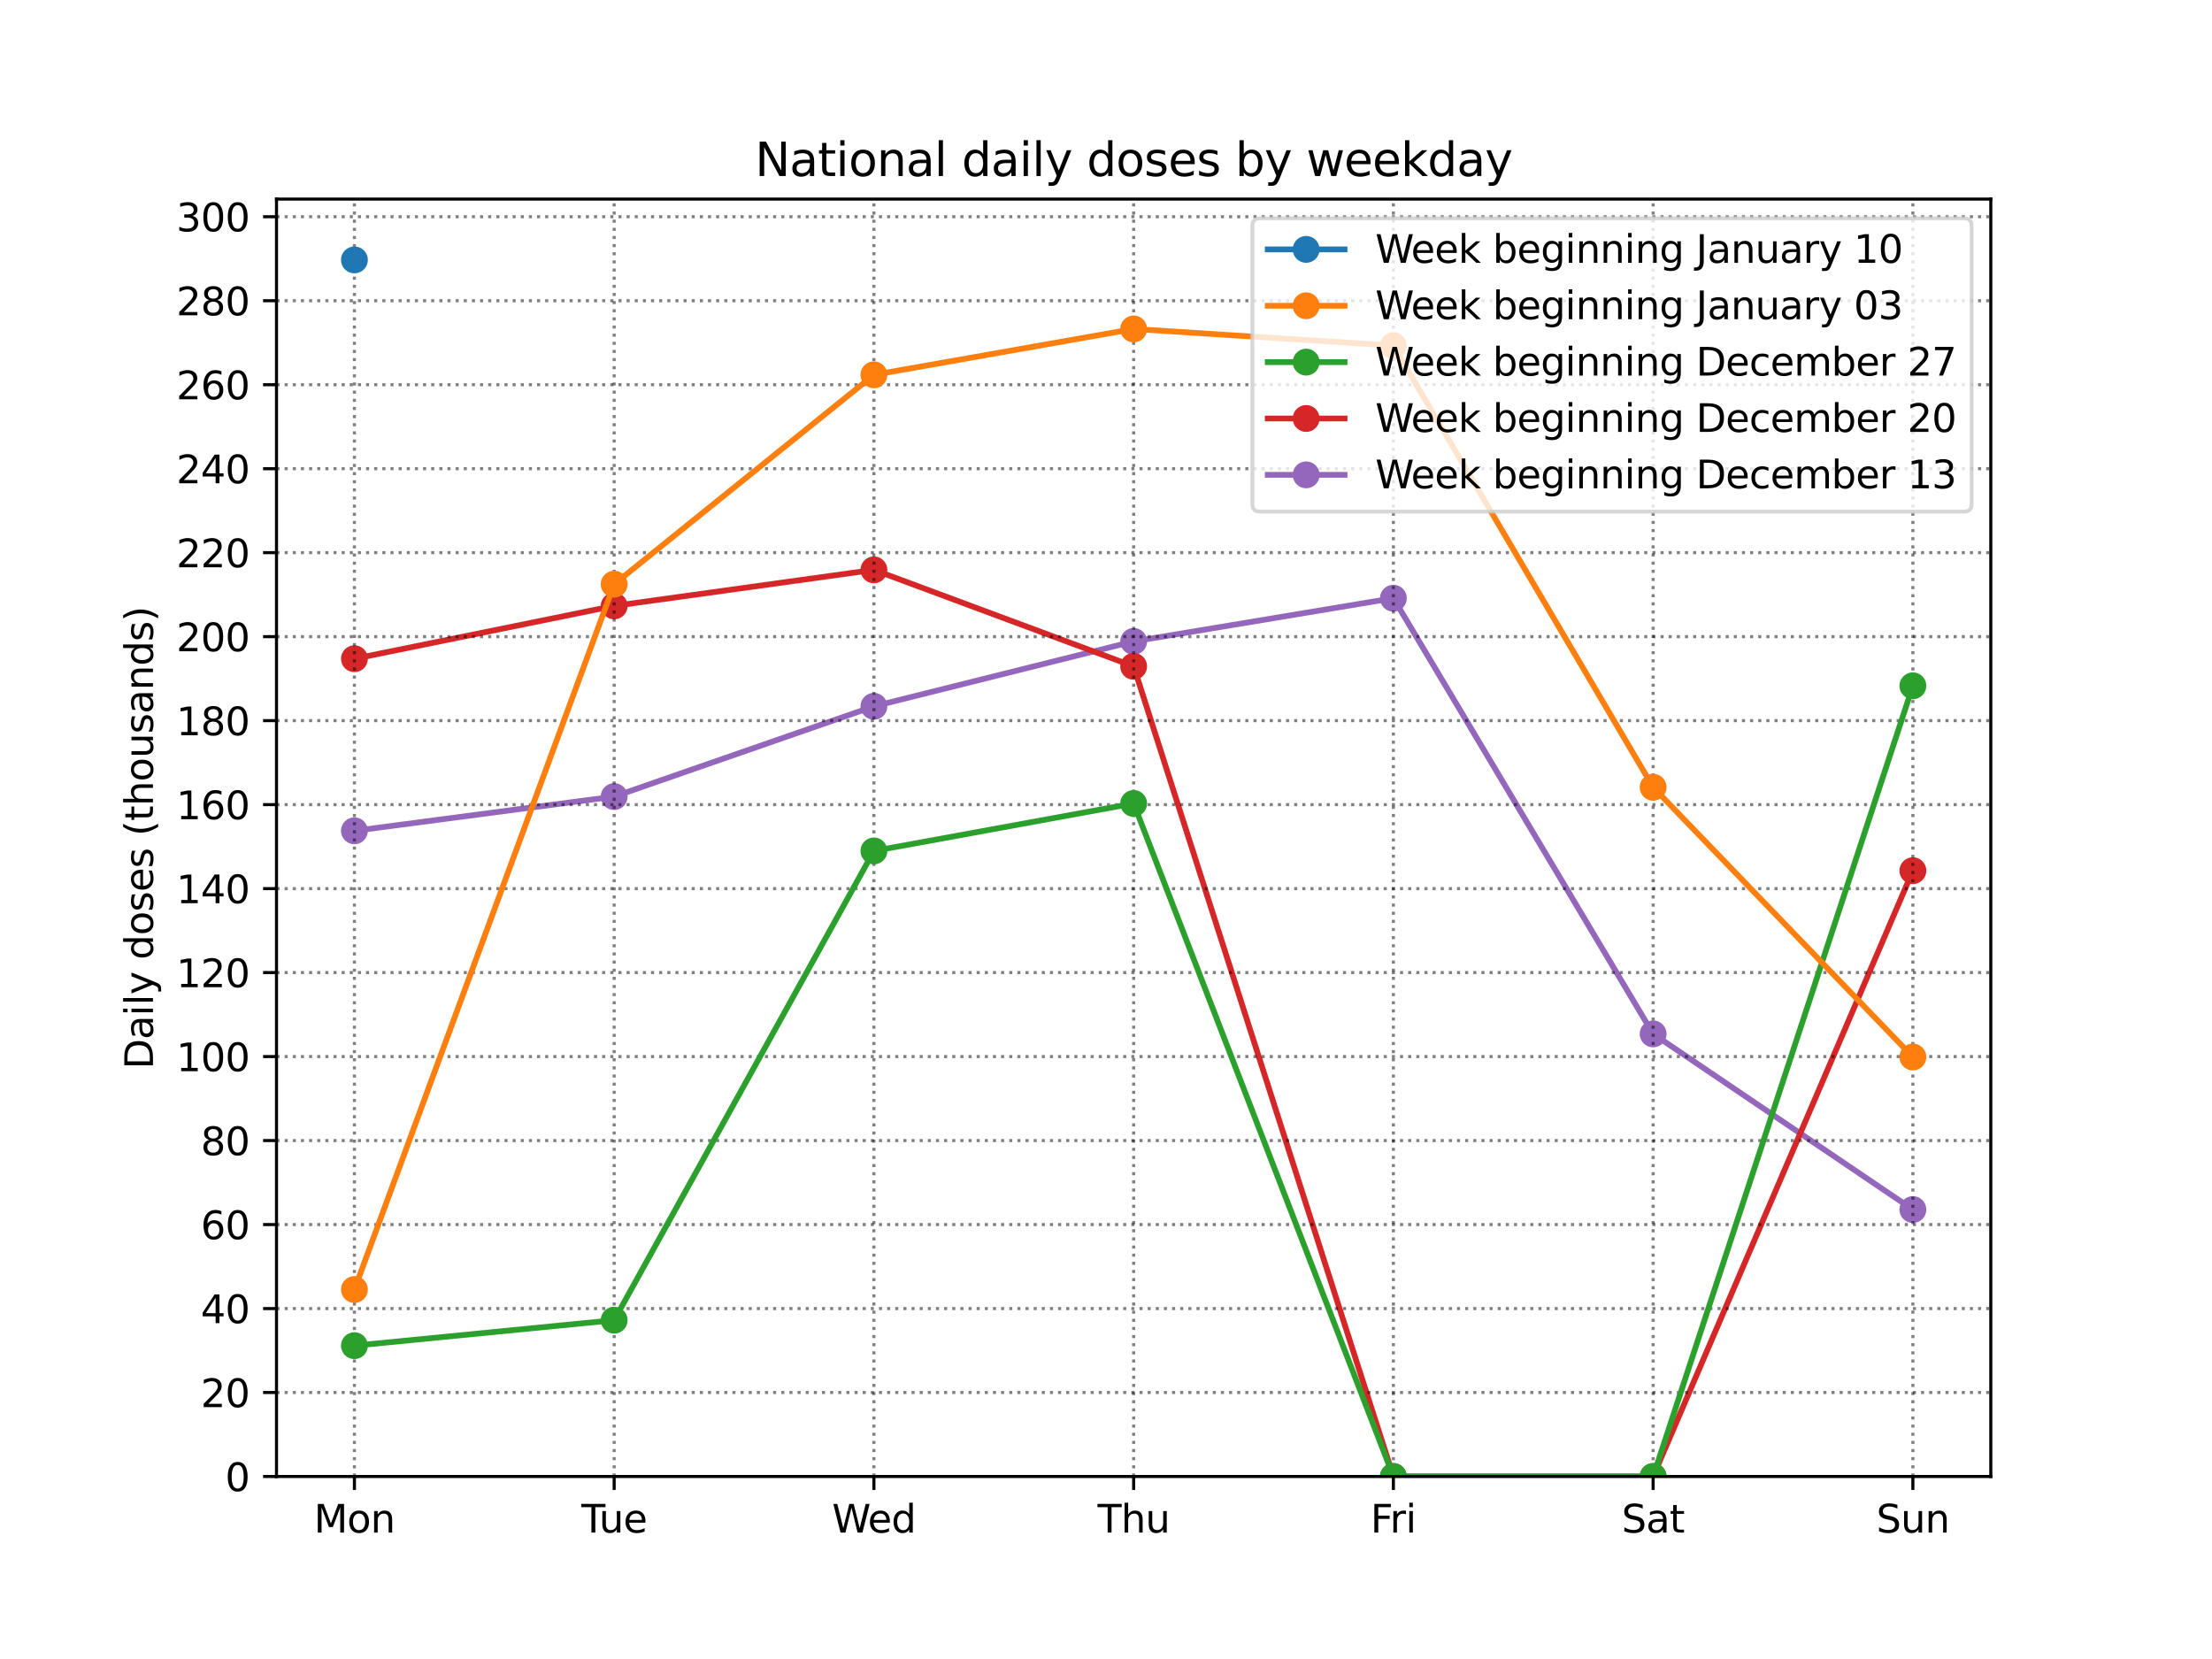 <?xml version="1.0" encoding="utf-8" standalone="no"?>
<!DOCTYPE svg PUBLIC "-//W3C//DTD SVG 1.1//EN"
  "http://www.w3.org/Graphics/SVG/1.1/DTD/svg11.dtd">
<svg xmlns:xlink="http://www.w3.org/1999/xlink" width="576pt" height="432pt" viewBox="0 0 576 432" xmlns="http://www.w3.org/2000/svg" version="1.1">
 <defs>
  <style type="text/css">*{stroke-linejoin: round; stroke-linecap: butt}</style>
 </defs>
 <g id="figure_1">
  <g id="patch_1">
   <path d="M 0 432 
L 576 432 
L 576 0 
L 0 0 
z
" style="fill: #ffffff"/>
  </g>
  <g id="axes_1">
   <g id="patch_2">
    <path d="M 72 384.48 
L 518.4 384.48 
L 518.4 51.84 
L 72 51.84 
z
" style="fill: #ffffff"/>
   </g>
   <g id="line2d_1">
    <path d="M 92.291 216.342 
L 159.927 207.429 
L 227.564 183.92 
L 295.2 167.019 
L 362.836 155.775 
L 430.473 269.224 
L 498.109 314.964 
" clip-path="url(#p9d20978fd7)" style="fill: none; stroke: #9467bd; stroke-width: 1.5; stroke-linecap: square"/>
    <defs>
     <path id="m7104a26ad5" d="M 0 3 
C 0.796 3 1.559 2.684 2.121 2.121 
C 2.684 1.559 3 0.796 3 0 
C 3 -0.796 2.684 -1.559 2.121 -2.121 
C 1.559 -2.684 0.796 -3 0 -3 
C -0.796 -3 -1.559 -2.684 -2.121 -2.121 
C -2.684 -1.559 -3 -0.796 -3 0 
C -3 0.796 -2.684 1.559 -2.121 2.121 
C -1.559 2.684 -0.796 3 0 3 
z
" style="stroke: #9467bd"/>
    </defs>
    <g clip-path="url(#p9d20978fd7)">
     <use xlink:href="#m7104a26ad5" x="92.291" y="216.342" style="fill: #9467bd; stroke: #9467bd"/>
     <use xlink:href="#m7104a26ad5" x="159.927" y="207.429" style="fill: #9467bd; stroke: #9467bd"/>
     <use xlink:href="#m7104a26ad5" x="227.564" y="183.92" style="fill: #9467bd; stroke: #9467bd"/>
     <use xlink:href="#m7104a26ad5" x="295.2" y="167.019" style="fill: #9467bd; stroke: #9467bd"/>
     <use xlink:href="#m7104a26ad5" x="362.836" y="155.775" style="fill: #9467bd; stroke: #9467bd"/>
     <use xlink:href="#m7104a26ad5" x="430.473" y="269.224" style="fill: #9467bd; stroke: #9467bd"/>
     <use xlink:href="#m7104a26ad5" x="498.109" y="314.964" style="fill: #9467bd; stroke: #9467bd"/>
    </g>
   </g>
   <g id="line2d_2">
    <path d="M 92.291 171.533 
L 159.927 157.77 
L 227.564 148.39 
L 295.2 173.516 
L 362.836 384.48 
L 430.473 384.48 
L 498.109 226.721 
" clip-path="url(#p9d20978fd7)" style="fill: none; stroke: #d62728; stroke-width: 1.5; stroke-linecap: square"/>
    <defs>
     <path id="m19abae7f0b" d="M 0 3 
C 0.796 3 1.559 2.684 2.121 2.121 
C 2.684 1.559 3 0.796 3 0 
C 3 -0.796 2.684 -1.559 2.121 -2.121 
C 1.559 -2.684 0.796 -3 0 -3 
C -0.796 -3 -1.559 -2.684 -2.121 -2.121 
C -2.684 -1.559 -3 -0.796 -3 0 
C -3 0.796 -2.684 1.559 -2.121 2.121 
C -1.559 2.684 -0.796 3 0 3 
z
" style="stroke: #d62728"/>
    </defs>
    <g clip-path="url(#p9d20978fd7)">
     <use xlink:href="#m19abae7f0b" x="92.291" y="171.533" style="fill: #d62728; stroke: #d62728"/>
     <use xlink:href="#m19abae7f0b" x="159.927" y="157.77" style="fill: #d62728; stroke: #d62728"/>
     <use xlink:href="#m19abae7f0b" x="227.564" y="148.39" style="fill: #d62728; stroke: #d62728"/>
     <use xlink:href="#m19abae7f0b" x="295.2" y="173.516" style="fill: #d62728; stroke: #d62728"/>
     <use xlink:href="#m19abae7f0b" x="362.836" y="384.48" style="fill: #d62728; stroke: #d62728"/>
     <use xlink:href="#m19abae7f0b" x="430.473" y="384.48" style="fill: #d62728; stroke: #d62728"/>
     <use xlink:href="#m19abae7f0b" x="498.109" y="226.721" style="fill: #d62728; stroke: #d62728"/>
    </g>
   </g>
   <g id="matplotlib.axis_1">
    <g id="xtick_1">
     <g id="line2d_3">
      <path d="M 92.291 384.48 
L 92.291 51.84 
" clip-path="url(#p9d20978fd7)" style="fill: none; stroke-dasharray: 0.8,1.32; stroke-dashoffset: 0; stroke: #000000; stroke-opacity: 0.5; stroke-width: 0.8"/>
     </g>
     <g id="line2d_4">
      <defs>
       <path id="mb0391d85dc" d="M 0 0 
L 0 3.5 
" style="stroke: #000000; stroke-width: 0.8"/>
      </defs>
      <g>
       <use xlink:href="#mb0391d85dc" x="92.291" y="384.48" style="stroke: #000000; stroke-width: 0.8"/>
      </g>
     </g>
     <g id="text_1">
      <!-- Mon -->
      <g transform="translate(81.749 399.078)scale(0.1 -0.1)">
       <defs>
        <path id="DejaVuSans-4d" d="M 628 4666 
L 1569 4666 
L 2759 1491 
L 3956 4666 
L 4897 4666 
L 4897 0 
L 4281 0 
L 4281 4097 
L 3078 897 
L 2444 897 
L 1241 4097 
L 1241 0 
L 628 0 
L 628 4666 
z
" transform="scale(0.016)"/>
        <path id="DejaVuSans-6f" d="M 1959 3097 
Q 1497 3097 1228 2736 
Q 959 2375 959 1747 
Q 959 1119 1226 758 
Q 1494 397 1959 397 
Q 2419 397 2687 759 
Q 2956 1122 2956 1747 
Q 2956 2369 2687 2733 
Q 2419 3097 1959 3097 
z
M 1959 3584 
Q 2709 3584 3137 3096 
Q 3566 2609 3566 1747 
Q 3566 888 3137 398 
Q 2709 -91 1959 -91 
Q 1206 -91 779 398 
Q 353 888 353 1747 
Q 353 2609 779 3096 
Q 1206 3584 1959 3584 
z
" transform="scale(0.016)"/>
        <path id="DejaVuSans-6e" d="M 3513 2113 
L 3513 0 
L 2938 0 
L 2938 2094 
Q 2938 2591 2744 2837 
Q 2550 3084 2163 3084 
Q 1697 3084 1428 2787 
Q 1159 2491 1159 1978 
L 1159 0 
L 581 0 
L 581 3500 
L 1159 3500 
L 1159 2956 
Q 1366 3272 1645 3428 
Q 1925 3584 2291 3584 
Q 2894 3584 3203 3211 
Q 3513 2838 3513 2113 
z
" transform="scale(0.016)"/>
       </defs>
       <use xlink:href="#DejaVuSans-4d"/>
       <use xlink:href="#DejaVuSans-6f" x="86.279"/>
       <use xlink:href="#DejaVuSans-6e" x="147.461"/>
      </g>
     </g>
    </g>
    <g id="xtick_2">
     <g id="line2d_5">
      <path d="M 159.927 384.48 
L 159.927 51.84 
" clip-path="url(#p9d20978fd7)" style="fill: none; stroke-dasharray: 0.8,1.32; stroke-dashoffset: 0; stroke: #000000; stroke-opacity: 0.5; stroke-width: 0.8"/>
     </g>
     <g id="line2d_6">
      <g>
       <use xlink:href="#mb0391d85dc" x="159.927" y="384.48" style="stroke: #000000; stroke-width: 0.8"/>
      </g>
     </g>
     <g id="text_2">
      <!-- Tue -->
      <g transform="translate(151.384 399.078)scale(0.1 -0.1)">
       <defs>
        <path id="DejaVuSans-54" d="M -19 4666 
L 3928 4666 
L 3928 4134 
L 2272 4134 
L 2272 0 
L 1638 0 
L 1638 4134 
L -19 4134 
L -19 4666 
z
" transform="scale(0.016)"/>
        <path id="DejaVuSans-75" d="M 544 1381 
L 544 3500 
L 1119 3500 
L 1119 1403 
Q 1119 906 1312 657 
Q 1506 409 1894 409 
Q 2359 409 2629 706 
Q 2900 1003 2900 1516 
L 2900 3500 
L 3475 3500 
L 3475 0 
L 2900 0 
L 2900 538 
Q 2691 219 2414 64 
Q 2138 -91 1772 -91 
Q 1169 -91 856 284 
Q 544 659 544 1381 
z
M 1991 3584 
L 1991 3584 
z
" transform="scale(0.016)"/>
        <path id="DejaVuSans-65" d="M 3597 1894 
L 3597 1613 
L 953 1613 
Q 991 1019 1311 708 
Q 1631 397 2203 397 
Q 2534 397 2845 478 
Q 3156 559 3463 722 
L 3463 178 
Q 3153 47 2828 -22 
Q 2503 -91 2169 -91 
Q 1331 -91 842 396 
Q 353 884 353 1716 
Q 353 2575 817 3079 
Q 1281 3584 2069 3584 
Q 2775 3584 3186 3129 
Q 3597 2675 3597 1894 
z
M 3022 2063 
Q 3016 2534 2758 2815 
Q 2500 3097 2075 3097 
Q 1594 3097 1305 2825 
Q 1016 2553 972 2059 
L 3022 2063 
z
" transform="scale(0.016)"/>
       </defs>
       <use xlink:href="#DejaVuSans-54"/>
       <use xlink:href="#DejaVuSans-75" x="45.959"/>
       <use xlink:href="#DejaVuSans-65" x="109.338"/>
      </g>
     </g>
    </g>
    <g id="xtick_3">
     <g id="line2d_7">
      <path d="M 227.564 384.48 
L 227.564 51.84 
" clip-path="url(#p9d20978fd7)" style="fill: none; stroke-dasharray: 0.8,1.32; stroke-dashoffset: 0; stroke: #000000; stroke-opacity: 0.5; stroke-width: 0.8"/>
     </g>
     <g id="line2d_8">
      <g>
       <use xlink:href="#mb0391d85dc" x="227.564" y="384.48" style="stroke: #000000; stroke-width: 0.8"/>
      </g>
     </g>
     <g id="text_3">
      <!-- Wed -->
      <g transform="translate(216.663 399.078)scale(0.1 -0.1)">
       <defs>
        <path id="DejaVuSans-57" d="M 213 4666 
L 850 4666 
L 1831 722 
L 2809 4666 
L 3519 4666 
L 4500 722 
L 5478 4666 
L 6119 4666 
L 4947 0 
L 4153 0 
L 3169 4050 
L 2175 0 
L 1381 0 
L 213 4666 
z
" transform="scale(0.016)"/>
        <path id="DejaVuSans-64" d="M 2906 2969 
L 2906 4863 
L 3481 4863 
L 3481 0 
L 2906 0 
L 2906 525 
Q 2725 213 2448 61 
Q 2172 -91 1784 -91 
Q 1150 -91 751 415 
Q 353 922 353 1747 
Q 353 2572 751 3078 
Q 1150 3584 1784 3584 
Q 2172 3584 2448 3432 
Q 2725 3281 2906 2969 
z
M 947 1747 
Q 947 1113 1208 752 
Q 1469 391 1925 391 
Q 2381 391 2643 752 
Q 2906 1113 2906 1747 
Q 2906 2381 2643 2742 
Q 2381 3103 1925 3103 
Q 1469 3103 1208 2742 
Q 947 2381 947 1747 
z
" transform="scale(0.016)"/>
       </defs>
       <use xlink:href="#DejaVuSans-57"/>
       <use xlink:href="#DejaVuSans-65" x="93.002"/>
       <use xlink:href="#DejaVuSans-64" x="154.525"/>
      </g>
     </g>
    </g>
    <g id="xtick_4">
     <g id="line2d_9">
      <path d="M 295.2 384.48 
L 295.2 51.84 
" clip-path="url(#p9d20978fd7)" style="fill: none; stroke-dasharray: 0.8,1.32; stroke-dashoffset: 0; stroke: #000000; stroke-opacity: 0.5; stroke-width: 0.8"/>
     </g>
     <g id="line2d_10">
      <g>
       <use xlink:href="#mb0391d85dc" x="295.2" y="384.48" style="stroke: #000000; stroke-width: 0.8"/>
      </g>
     </g>
     <g id="text_4">
      <!-- Thu -->
      <g transform="translate(285.809 399.078)scale(0.1 -0.1)">
       <defs>
        <path id="DejaVuSans-68" d="M 3513 2113 
L 3513 0 
L 2938 0 
L 2938 2094 
Q 2938 2591 2744 2837 
Q 2550 3084 2163 3084 
Q 1697 3084 1428 2787 
Q 1159 2491 1159 1978 
L 1159 0 
L 581 0 
L 581 4863 
L 1159 4863 
L 1159 2956 
Q 1366 3272 1645 3428 
Q 1925 3584 2291 3584 
Q 2894 3584 3203 3211 
Q 3513 2838 3513 2113 
z
" transform="scale(0.016)"/>
       </defs>
       <use xlink:href="#DejaVuSans-54"/>
       <use xlink:href="#DejaVuSans-68" x="61.084"/>
       <use xlink:href="#DejaVuSans-75" x="124.463"/>
      </g>
     </g>
    </g>
    <g id="xtick_5">
     <g id="line2d_11">
      <path d="M 362.836 384.48 
L 362.836 51.84 
" clip-path="url(#p9d20978fd7)" style="fill: none; stroke-dasharray: 0.8,1.32; stroke-dashoffset: 0; stroke: #000000; stroke-opacity: 0.5; stroke-width: 0.8"/>
     </g>
     <g id="line2d_12">
      <g>
       <use xlink:href="#mb0391d85dc" x="362.836" y="384.48" style="stroke: #000000; stroke-width: 0.8"/>
      </g>
     </g>
     <g id="text_5">
      <!-- Fri -->
      <g transform="translate(356.879 399.078)scale(0.1 -0.1)">
       <defs>
        <path id="DejaVuSans-46" d="M 628 4666 
L 3309 4666 
L 3309 4134 
L 1259 4134 
L 1259 2759 
L 3109 2759 
L 3109 2228 
L 1259 2228 
L 1259 0 
L 628 0 
L 628 4666 
z
" transform="scale(0.016)"/>
        <path id="DejaVuSans-72" d="M 2631 2963 
Q 2534 3019 2420 3045 
Q 2306 3072 2169 3072 
Q 1681 3072 1420 2755 
Q 1159 2438 1159 1844 
L 1159 0 
L 581 0 
L 581 3500 
L 1159 3500 
L 1159 2956 
Q 1341 3275 1631 3429 
Q 1922 3584 2338 3584 
Q 2397 3584 2469 3576 
Q 2541 3569 2628 3553 
L 2631 2963 
z
" transform="scale(0.016)"/>
        <path id="DejaVuSans-69" d="M 603 3500 
L 1178 3500 
L 1178 0 
L 603 0 
L 603 3500 
z
M 603 4863 
L 1178 4863 
L 1178 4134 
L 603 4134 
L 603 4863 
z
" transform="scale(0.016)"/>
       </defs>
       <use xlink:href="#DejaVuSans-46"/>
       <use xlink:href="#DejaVuSans-72" x="50.27"/>
       <use xlink:href="#DejaVuSans-69" x="91.383"/>
      </g>
     </g>
    </g>
    <g id="xtick_6">
     <g id="line2d_13">
      <path d="M 430.473 384.48 
L 430.473 51.84 
" clip-path="url(#p9d20978fd7)" style="fill: none; stroke-dasharray: 0.8,1.32; stroke-dashoffset: 0; stroke: #000000; stroke-opacity: 0.5; stroke-width: 0.8"/>
     </g>
     <g id="line2d_14">
      <g>
       <use xlink:href="#mb0391d85dc" x="430.473" y="384.48" style="stroke: #000000; stroke-width: 0.8"/>
      </g>
     </g>
     <g id="text_6">
      <!-- Sat -->
      <g transform="translate(422.274 399.078)scale(0.1 -0.1)">
       <defs>
        <path id="DejaVuSans-53" d="M 3425 4513 
L 3425 3897 
Q 3066 4069 2747 4153 
Q 2428 4238 2131 4238 
Q 1616 4238 1336 4038 
Q 1056 3838 1056 3469 
Q 1056 3159 1242 3001 
Q 1428 2844 1947 2747 
L 2328 2669 
Q 3034 2534 3370 2195 
Q 3706 1856 3706 1288 
Q 3706 609 3251 259 
Q 2797 -91 1919 -91 
Q 1588 -91 1214 -16 
Q 841 59 441 206 
L 441 856 
Q 825 641 1194 531 
Q 1563 422 1919 422 
Q 2459 422 2753 634 
Q 3047 847 3047 1241 
Q 3047 1584 2836 1778 
Q 2625 1972 2144 2069 
L 1759 2144 
Q 1053 2284 737 2584 
Q 422 2884 422 3419 
Q 422 4038 858 4394 
Q 1294 4750 2059 4750 
Q 2388 4750 2728 4690 
Q 3069 4631 3425 4513 
z
" transform="scale(0.016)"/>
        <path id="DejaVuSans-61" d="M 2194 1759 
Q 1497 1759 1228 1600 
Q 959 1441 959 1056 
Q 959 750 1161 570 
Q 1363 391 1709 391 
Q 2188 391 2477 730 
Q 2766 1069 2766 1631 
L 2766 1759 
L 2194 1759 
z
M 3341 1997 
L 3341 0 
L 2766 0 
L 2766 531 
Q 2569 213 2275 61 
Q 1981 -91 1556 -91 
Q 1019 -91 701 211 
Q 384 513 384 1019 
Q 384 1609 779 1909 
Q 1175 2209 1959 2209 
L 2766 2209 
L 2766 2266 
Q 2766 2663 2505 2880 
Q 2244 3097 1772 3097 
Q 1472 3097 1187 3025 
Q 903 2953 641 2809 
L 641 3341 
Q 956 3463 1253 3523 
Q 1550 3584 1831 3584 
Q 2591 3584 2966 3190 
Q 3341 2797 3341 1997 
z
" transform="scale(0.016)"/>
        <path id="DejaVuSans-74" d="M 1172 4494 
L 1172 3500 
L 2356 3500 
L 2356 3053 
L 1172 3053 
L 1172 1153 
Q 1172 725 1289 603 
Q 1406 481 1766 481 
L 2356 481 
L 2356 0 
L 1766 0 
Q 1100 0 847 248 
Q 594 497 594 1153 
L 594 3053 
L 172 3053 
L 172 3500 
L 594 3500 
L 594 4494 
L 1172 4494 
z
" transform="scale(0.016)"/>
       </defs>
       <use xlink:href="#DejaVuSans-53"/>
       <use xlink:href="#DejaVuSans-61" x="63.477"/>
       <use xlink:href="#DejaVuSans-74" x="124.756"/>
      </g>
     </g>
    </g>
    <g id="xtick_7">
     <g id="line2d_15">
      <path d="M 498.109 384.48 
L 498.109 51.84 
" clip-path="url(#p9d20978fd7)" style="fill: none; stroke-dasharray: 0.8,1.32; stroke-dashoffset: 0; stroke: #000000; stroke-opacity: 0.5; stroke-width: 0.8"/>
     </g>
     <g id="line2d_16">
      <g>
       <use xlink:href="#mb0391d85dc" x="498.109" y="384.48" style="stroke: #000000; stroke-width: 0.8"/>
      </g>
     </g>
     <g id="text_7">
      <!-- Sun -->
      <g transform="translate(488.597 399.078)scale(0.1 -0.1)">
       <use xlink:href="#DejaVuSans-53"/>
       <use xlink:href="#DejaVuSans-75" x="63.477"/>
       <use xlink:href="#DejaVuSans-6e" x="126.855"/>
      </g>
     </g>
    </g>
   </g>
   <g id="matplotlib.axis_2">
    <g id="ytick_1">
     <g id="line2d_17">
      <path d="M 72 384.48 
L 518.4 384.48 
" clip-path="url(#p9d20978fd7)" style="fill: none; stroke-dasharray: 0.8,1.32; stroke-dashoffset: 0; stroke: #000000; stroke-opacity: 0.5; stroke-width: 0.8"/>
     </g>
     <g id="line2d_18">
      <defs>
       <path id="m5e464d3ab4" d="M 0 0 
L -3.5 0 
" style="stroke: #000000; stroke-width: 0.8"/>
      </defs>
      <g>
       <use xlink:href="#m5e464d3ab4" x="72" y="384.48" style="stroke: #000000; stroke-width: 0.8"/>
      </g>
     </g>
     <g id="text_8">
      <!-- 0 -->
      <g transform="translate(58.638 388.279)scale(0.1 -0.1)">
       <defs>
        <path id="DejaVuSans-30" d="M 2034 4250 
Q 1547 4250 1301 3770 
Q 1056 3291 1056 2328 
Q 1056 1369 1301 889 
Q 1547 409 2034 409 
Q 2525 409 2770 889 
Q 3016 1369 3016 2328 
Q 3016 3291 2770 3770 
Q 2525 4250 2034 4250 
z
M 2034 4750 
Q 2819 4750 3233 4129 
Q 3647 3509 3647 2328 
Q 3647 1150 3233 529 
Q 2819 -91 2034 -91 
Q 1250 -91 836 529 
Q 422 1150 422 2328 
Q 422 3509 836 4129 
Q 1250 4750 2034 4750 
z
" transform="scale(0.016)"/>
       </defs>
       <use xlink:href="#DejaVuSans-30"/>
      </g>
     </g>
    </g>
    <g id="ytick_2">
     <g id="line2d_19">
      <path d="M 72 362.61 
L 518.4 362.61 
" clip-path="url(#p9d20978fd7)" style="fill: none; stroke-dasharray: 0.8,1.32; stroke-dashoffset: 0; stroke: #000000; stroke-opacity: 0.5; stroke-width: 0.8"/>
     </g>
     <g id="line2d_20">
      <g>
       <use xlink:href="#m5e464d3ab4" x="72" y="362.61" style="stroke: #000000; stroke-width: 0.8"/>
      </g>
     </g>
     <g id="text_9">
      <!-- 20 -->
      <g transform="translate(52.275 366.41)scale(0.1 -0.1)">
       <defs>
        <path id="DejaVuSans-32" d="M 1228 531 
L 3431 531 
L 3431 0 
L 469 0 
L 469 531 
Q 828 903 1448 1529 
Q 2069 2156 2228 2338 
Q 2531 2678 2651 2914 
Q 2772 3150 2772 3378 
Q 2772 3750 2511 3984 
Q 2250 4219 1831 4219 
Q 1534 4219 1204 4116 
Q 875 4013 500 3803 
L 500 4441 
Q 881 4594 1212 4672 
Q 1544 4750 1819 4750 
Q 2544 4750 2975 4387 
Q 3406 4025 3406 3419 
Q 3406 3131 3298 2873 
Q 3191 2616 2906 2266 
Q 2828 2175 2409 1742 
Q 1991 1309 1228 531 
z
" transform="scale(0.016)"/>
       </defs>
       <use xlink:href="#DejaVuSans-32"/>
       <use xlink:href="#DejaVuSans-30" x="63.623"/>
      </g>
     </g>
    </g>
    <g id="ytick_3">
     <g id="line2d_21">
      <path d="M 72 340.741 
L 518.4 340.741 
" clip-path="url(#p9d20978fd7)" style="fill: none; stroke-dasharray: 0.8,1.32; stroke-dashoffset: 0; stroke: #000000; stroke-opacity: 0.5; stroke-width: 0.8"/>
     </g>
     <g id="line2d_22">
      <g>
       <use xlink:href="#m5e464d3ab4" x="72" y="340.741" style="stroke: #000000; stroke-width: 0.8"/>
      </g>
     </g>
     <g id="text_10">
      <!-- 40 -->
      <g transform="translate(52.275 344.54)scale(0.1 -0.1)">
       <defs>
        <path id="DejaVuSans-34" d="M 2419 4116 
L 825 1625 
L 2419 1625 
L 2419 4116 
z
M 2253 4666 
L 3047 4666 
L 3047 1625 
L 3713 1625 
L 3713 1100 
L 3047 1100 
L 3047 0 
L 2419 0 
L 2419 1100 
L 313 1100 
L 313 1709 
L 2253 4666 
z
" transform="scale(0.016)"/>
       </defs>
       <use xlink:href="#DejaVuSans-34"/>
       <use xlink:href="#DejaVuSans-30" x="63.623"/>
      </g>
     </g>
    </g>
    <g id="ytick_4">
     <g id="line2d_23">
      <path d="M 72 318.871 
L 518.4 318.871 
" clip-path="url(#p9d20978fd7)" style="fill: none; stroke-dasharray: 0.8,1.32; stroke-dashoffset: 0; stroke: #000000; stroke-opacity: 0.5; stroke-width: 0.8"/>
     </g>
     <g id="line2d_24">
      <g>
       <use xlink:href="#m5e464d3ab4" x="72" y="318.871" style="stroke: #000000; stroke-width: 0.8"/>
      </g>
     </g>
     <g id="text_11">
      <!-- 60 -->
      <g transform="translate(52.275 322.67)scale(0.1 -0.1)">
       <defs>
        <path id="DejaVuSans-36" d="M 2113 2584 
Q 1688 2584 1439 2293 
Q 1191 2003 1191 1497 
Q 1191 994 1439 701 
Q 1688 409 2113 409 
Q 2538 409 2786 701 
Q 3034 994 3034 1497 
Q 3034 2003 2786 2293 
Q 2538 2584 2113 2584 
z
M 3366 4563 
L 3366 3988 
Q 3128 4100 2886 4159 
Q 2644 4219 2406 4219 
Q 1781 4219 1451 3797 
Q 1122 3375 1075 2522 
Q 1259 2794 1537 2939 
Q 1816 3084 2150 3084 
Q 2853 3084 3261 2657 
Q 3669 2231 3669 1497 
Q 3669 778 3244 343 
Q 2819 -91 2113 -91 
Q 1303 -91 875 529 
Q 447 1150 447 2328 
Q 447 3434 972 4092 
Q 1497 4750 2381 4750 
Q 2619 4750 2861 4703 
Q 3103 4656 3366 4563 
z
" transform="scale(0.016)"/>
       </defs>
       <use xlink:href="#DejaVuSans-36"/>
       <use xlink:href="#DejaVuSans-30" x="63.623"/>
      </g>
     </g>
    </g>
    <g id="ytick_5">
     <g id="line2d_25">
      <path d="M 72 297.002 
L 518.4 297.002 
" clip-path="url(#p9d20978fd7)" style="fill: none; stroke-dasharray: 0.8,1.32; stroke-dashoffset: 0; stroke: #000000; stroke-opacity: 0.5; stroke-width: 0.8"/>
     </g>
     <g id="line2d_26">
      <g>
       <use xlink:href="#m5e464d3ab4" x="72" y="297.002" style="stroke: #000000; stroke-width: 0.8"/>
      </g>
     </g>
     <g id="text_12">
      <!-- 80 -->
      <g transform="translate(52.275 300.801)scale(0.1 -0.1)">
       <defs>
        <path id="DejaVuSans-38" d="M 2034 2216 
Q 1584 2216 1326 1975 
Q 1069 1734 1069 1313 
Q 1069 891 1326 650 
Q 1584 409 2034 409 
Q 2484 409 2743 651 
Q 3003 894 3003 1313 
Q 3003 1734 2745 1975 
Q 2488 2216 2034 2216 
z
M 1403 2484 
Q 997 2584 770 2862 
Q 544 3141 544 3541 
Q 544 4100 942 4425 
Q 1341 4750 2034 4750 
Q 2731 4750 3128 4425 
Q 3525 4100 3525 3541 
Q 3525 3141 3298 2862 
Q 3072 2584 2669 2484 
Q 3125 2378 3379 2068 
Q 3634 1759 3634 1313 
Q 3634 634 3220 271 
Q 2806 -91 2034 -91 
Q 1263 -91 848 271 
Q 434 634 434 1313 
Q 434 1759 690 2068 
Q 947 2378 1403 2484 
z
M 1172 3481 
Q 1172 3119 1398 2916 
Q 1625 2713 2034 2713 
Q 2441 2713 2670 2916 
Q 2900 3119 2900 3481 
Q 2900 3844 2670 4047 
Q 2441 4250 2034 4250 
Q 1625 4250 1398 4047 
Q 1172 3844 1172 3481 
z
" transform="scale(0.016)"/>
       </defs>
       <use xlink:href="#DejaVuSans-38"/>
       <use xlink:href="#DejaVuSans-30" x="63.623"/>
      </g>
     </g>
    </g>
    <g id="ytick_6">
     <g id="line2d_27">
      <path d="M 72 275.132 
L 518.4 275.132 
" clip-path="url(#p9d20978fd7)" style="fill: none; stroke-dasharray: 0.8,1.32; stroke-dashoffset: 0; stroke: #000000; stroke-opacity: 0.5; stroke-width: 0.8"/>
     </g>
     <g id="line2d_28">
      <g>
       <use xlink:href="#m5e464d3ab4" x="72" y="275.132" style="stroke: #000000; stroke-width: 0.8"/>
      </g>
     </g>
     <g id="text_13">
      <!-- 100 -->
      <g transform="translate(45.913 278.931)scale(0.1 -0.1)">
       <defs>
        <path id="DejaVuSans-31" d="M 794 531 
L 1825 531 
L 1825 4091 
L 703 3866 
L 703 4441 
L 1819 4666 
L 2450 4666 
L 2450 531 
L 3481 531 
L 3481 0 
L 794 0 
L 794 531 
z
" transform="scale(0.016)"/>
       </defs>
       <use xlink:href="#DejaVuSans-31"/>
       <use xlink:href="#DejaVuSans-30" x="63.623"/>
       <use xlink:href="#DejaVuSans-30" x="127.246"/>
      </g>
     </g>
    </g>
    <g id="ytick_7">
     <g id="line2d_29">
      <path d="M 72 253.262 
L 518.4 253.262 
" clip-path="url(#p9d20978fd7)" style="fill: none; stroke-dasharray: 0.8,1.32; stroke-dashoffset: 0; stroke: #000000; stroke-opacity: 0.5; stroke-width: 0.8"/>
     </g>
     <g id="line2d_30">
      <g>
       <use xlink:href="#m5e464d3ab4" x="72" y="253.262" style="stroke: #000000; stroke-width: 0.8"/>
      </g>
     </g>
     <g id="text_14">
      <!-- 120 -->
      <g transform="translate(45.913 257.062)scale(0.1 -0.1)">
       <use xlink:href="#DejaVuSans-31"/>
       <use xlink:href="#DejaVuSans-32" x="63.623"/>
       <use xlink:href="#DejaVuSans-30" x="127.246"/>
      </g>
     </g>
    </g>
    <g id="ytick_8">
     <g id="line2d_31">
      <path d="M 72 231.393 
L 518.4 231.393 
" clip-path="url(#p9d20978fd7)" style="fill: none; stroke-dasharray: 0.8,1.32; stroke-dashoffset: 0; stroke: #000000; stroke-opacity: 0.5; stroke-width: 0.8"/>
     </g>
     <g id="line2d_32">
      <g>
       <use xlink:href="#m5e464d3ab4" x="72" y="231.393" style="stroke: #000000; stroke-width: 0.8"/>
      </g>
     </g>
     <g id="text_15">
      <!-- 140 -->
      <g transform="translate(45.913 235.192)scale(0.1 -0.1)">
       <use xlink:href="#DejaVuSans-31"/>
       <use xlink:href="#DejaVuSans-34" x="63.623"/>
       <use xlink:href="#DejaVuSans-30" x="127.246"/>
      </g>
     </g>
    </g>
    <g id="ytick_9">
     <g id="line2d_33">
      <path d="M 72 209.523 
L 518.4 209.523 
" clip-path="url(#p9d20978fd7)" style="fill: none; stroke-dasharray: 0.8,1.32; stroke-dashoffset: 0; stroke: #000000; stroke-opacity: 0.5; stroke-width: 0.8"/>
     </g>
     <g id="line2d_34">
      <g>
       <use xlink:href="#m5e464d3ab4" x="72" y="209.523" style="stroke: #000000; stroke-width: 0.8"/>
      </g>
     </g>
     <g id="text_16">
      <!-- 160 -->
      <g transform="translate(45.913 213.322)scale(0.1 -0.1)">
       <use xlink:href="#DejaVuSans-31"/>
       <use xlink:href="#DejaVuSans-36" x="63.623"/>
       <use xlink:href="#DejaVuSans-30" x="127.246"/>
      </g>
     </g>
    </g>
    <g id="ytick_10">
     <g id="line2d_35">
      <path d="M 72 187.653 
L 518.4 187.653 
" clip-path="url(#p9d20978fd7)" style="fill: none; stroke-dasharray: 0.8,1.32; stroke-dashoffset: 0; stroke: #000000; stroke-opacity: 0.5; stroke-width: 0.8"/>
     </g>
     <g id="line2d_36">
      <g>
       <use xlink:href="#m5e464d3ab4" x="72" y="187.653" style="stroke: #000000; stroke-width: 0.8"/>
      </g>
     </g>
     <g id="text_17">
      <!-- 180 -->
      <g transform="translate(45.913 191.453)scale(0.1 -0.1)">
       <use xlink:href="#DejaVuSans-31"/>
       <use xlink:href="#DejaVuSans-38" x="63.623"/>
       <use xlink:href="#DejaVuSans-30" x="127.246"/>
      </g>
     </g>
    </g>
    <g id="ytick_11">
     <g id="line2d_37">
      <path d="M 72 165.784 
L 518.4 165.784 
" clip-path="url(#p9d20978fd7)" style="fill: none; stroke-dasharray: 0.8,1.32; stroke-dashoffset: 0; stroke: #000000; stroke-opacity: 0.5; stroke-width: 0.8"/>
     </g>
     <g id="line2d_38">
      <g>
       <use xlink:href="#m5e464d3ab4" x="72" y="165.784" style="stroke: #000000; stroke-width: 0.8"/>
      </g>
     </g>
     <g id="text_18">
      <!-- 200 -->
      <g transform="translate(45.913 169.583)scale(0.1 -0.1)">
       <use xlink:href="#DejaVuSans-32"/>
       <use xlink:href="#DejaVuSans-30" x="63.623"/>
       <use xlink:href="#DejaVuSans-30" x="127.246"/>
      </g>
     </g>
    </g>
    <g id="ytick_12">
     <g id="line2d_39">
      <path d="M 72 143.914 
L 518.4 143.914 
" clip-path="url(#p9d20978fd7)" style="fill: none; stroke-dasharray: 0.8,1.32; stroke-dashoffset: 0; stroke: #000000; stroke-opacity: 0.5; stroke-width: 0.8"/>
     </g>
     <g id="line2d_40">
      <g>
       <use xlink:href="#m5e464d3ab4" x="72" y="143.914" style="stroke: #000000; stroke-width: 0.8"/>
      </g>
     </g>
     <g id="text_19">
      <!-- 220 -->
      <g transform="translate(45.913 147.713)scale(0.1 -0.1)">
       <use xlink:href="#DejaVuSans-32"/>
       <use xlink:href="#DejaVuSans-32" x="63.623"/>
       <use xlink:href="#DejaVuSans-30" x="127.246"/>
      </g>
     </g>
    </g>
    <g id="ytick_13">
     <g id="line2d_41">
      <path d="M 72 122.045 
L 518.4 122.045 
" clip-path="url(#p9d20978fd7)" style="fill: none; stroke-dasharray: 0.8,1.32; stroke-dashoffset: 0; stroke: #000000; stroke-opacity: 0.5; stroke-width: 0.8"/>
     </g>
     <g id="line2d_42">
      <g>
       <use xlink:href="#m5e464d3ab4" x="72" y="122.045" style="stroke: #000000; stroke-width: 0.8"/>
      </g>
     </g>
     <g id="text_20">
      <!-- 240 -->
      <g transform="translate(45.913 125.844)scale(0.1 -0.1)">
       <use xlink:href="#DejaVuSans-32"/>
       <use xlink:href="#DejaVuSans-34" x="63.623"/>
       <use xlink:href="#DejaVuSans-30" x="127.246"/>
      </g>
     </g>
    </g>
    <g id="ytick_14">
     <g id="line2d_43">
      <path d="M 72 100.175 
L 518.4 100.175 
" clip-path="url(#p9d20978fd7)" style="fill: none; stroke-dasharray: 0.8,1.32; stroke-dashoffset: 0; stroke: #000000; stroke-opacity: 0.5; stroke-width: 0.8"/>
     </g>
     <g id="line2d_44">
      <g>
       <use xlink:href="#m5e464d3ab4" x="72" y="100.175" style="stroke: #000000; stroke-width: 0.8"/>
      </g>
     </g>
     <g id="text_21">
      <!-- 260 -->
      <g transform="translate(45.913 103.974)scale(0.1 -0.1)">
       <use xlink:href="#DejaVuSans-32"/>
       <use xlink:href="#DejaVuSans-36" x="63.623"/>
       <use xlink:href="#DejaVuSans-30" x="127.246"/>
      </g>
     </g>
    </g>
    <g id="ytick_15">
     <g id="line2d_45">
      <path d="M 72 78.305 
L 518.4 78.305 
" clip-path="url(#p9d20978fd7)" style="fill: none; stroke-dasharray: 0.8,1.32; stroke-dashoffset: 0; stroke: #000000; stroke-opacity: 0.5; stroke-width: 0.8"/>
     </g>
     <g id="line2d_46">
      <g>
       <use xlink:href="#m5e464d3ab4" x="72" y="78.305" style="stroke: #000000; stroke-width: 0.8"/>
      </g>
     </g>
     <g id="text_22">
      <!-- 280 -->
      <g transform="translate(45.913 82.105)scale(0.1 -0.1)">
       <use xlink:href="#DejaVuSans-32"/>
       <use xlink:href="#DejaVuSans-38" x="63.623"/>
       <use xlink:href="#DejaVuSans-30" x="127.246"/>
      </g>
     </g>
    </g>
    <g id="ytick_16">
     <g id="line2d_47">
      <path d="M 72 56.436 
L 518.4 56.436 
" clip-path="url(#p9d20978fd7)" style="fill: none; stroke-dasharray: 0.8,1.32; stroke-dashoffset: 0; stroke: #000000; stroke-opacity: 0.5; stroke-width: 0.8"/>
     </g>
     <g id="line2d_48">
      <g>
       <use xlink:href="#m5e464d3ab4" x="72" y="56.436" style="stroke: #000000; stroke-width: 0.8"/>
      </g>
     </g>
     <g id="text_23">
      <!-- 300 -->
      <g transform="translate(45.913 60.235)scale(0.1 -0.1)">
       <defs>
        <path id="DejaVuSans-33" d="M 2597 2516 
Q 3050 2419 3304 2112 
Q 3559 1806 3559 1356 
Q 3559 666 3084 287 
Q 2609 -91 1734 -91 
Q 1441 -91 1130 -33 
Q 819 25 488 141 
L 488 750 
Q 750 597 1062 519 
Q 1375 441 1716 441 
Q 2309 441 2620 675 
Q 2931 909 2931 1356 
Q 2931 1769 2642 2001 
Q 2353 2234 1838 2234 
L 1294 2234 
L 1294 2753 
L 1863 2753 
Q 2328 2753 2575 2939 
Q 2822 3125 2822 3475 
Q 2822 3834 2567 4026 
Q 2313 4219 1838 4219 
Q 1578 4219 1281 4162 
Q 984 4106 628 3988 
L 628 4550 
Q 988 4650 1302 4700 
Q 1616 4750 1894 4750 
Q 2613 4750 3031 4423 
Q 3450 4097 3450 3541 
Q 3450 3153 3228 2886 
Q 3006 2619 2597 2516 
z
" transform="scale(0.016)"/>
       </defs>
       <use xlink:href="#DejaVuSans-33"/>
       <use xlink:href="#DejaVuSans-30" x="63.623"/>
       <use xlink:href="#DejaVuSans-30" x="127.246"/>
      </g>
     </g>
    </g>
    <g id="text_24">
     <!-- Daily doses (thousands) -->
     <g transform="translate(39.833 278.384)rotate(-90)scale(0.1 -0.1)">
      <defs>
       <path id="DejaVuSans-44" d="M 1259 4147 
L 1259 519 
L 2022 519 
Q 2988 519 3436 956 
Q 3884 1394 3884 2338 
Q 3884 3275 3436 3711 
Q 2988 4147 2022 4147 
L 1259 4147 
z
M 628 4666 
L 1925 4666 
Q 3281 4666 3915 4102 
Q 4550 3538 4550 2338 
Q 4550 1131 3912 565 
Q 3275 0 1925 0 
L 628 0 
L 628 4666 
z
" transform="scale(0.016)"/>
       <path id="DejaVuSans-6c" d="M 603 4863 
L 1178 4863 
L 1178 0 
L 603 0 
L 603 4863 
z
" transform="scale(0.016)"/>
       <path id="DejaVuSans-79" d="M 2059 -325 
Q 1816 -950 1584 -1140 
Q 1353 -1331 966 -1331 
L 506 -1331 
L 506 -850 
L 844 -850 
Q 1081 -850 1212 -737 
Q 1344 -625 1503 -206 
L 1606 56 
L 191 3500 
L 800 3500 
L 1894 763 
L 2988 3500 
L 3597 3500 
L 2059 -325 
z
" transform="scale(0.016)"/>
       <path id="DejaVuSans-20" transform="scale(0.016)"/>
       <path id="DejaVuSans-73" d="M 2834 3397 
L 2834 2853 
Q 2591 2978 2328 3040 
Q 2066 3103 1784 3103 
Q 1356 3103 1142 2972 
Q 928 2841 928 2578 
Q 928 2378 1081 2264 
Q 1234 2150 1697 2047 
L 1894 2003 
Q 2506 1872 2764 1633 
Q 3022 1394 3022 966 
Q 3022 478 2636 193 
Q 2250 -91 1575 -91 
Q 1294 -91 989 -36 
Q 684 19 347 128 
L 347 722 
Q 666 556 975 473 
Q 1284 391 1588 391 
Q 1994 391 2212 530 
Q 2431 669 2431 922 
Q 2431 1156 2273 1281 
Q 2116 1406 1581 1522 
L 1381 1569 
Q 847 1681 609 1914 
Q 372 2147 372 2553 
Q 372 3047 722 3315 
Q 1072 3584 1716 3584 
Q 2034 3584 2315 3537 
Q 2597 3491 2834 3397 
z
" transform="scale(0.016)"/>
       <path id="DejaVuSans-28" d="M 1984 4856 
Q 1566 4138 1362 3434 
Q 1159 2731 1159 2009 
Q 1159 1288 1364 580 
Q 1569 -128 1984 -844 
L 1484 -844 
Q 1016 -109 783 600 
Q 550 1309 550 2009 
Q 550 2706 781 3412 
Q 1013 4119 1484 4856 
L 1984 4856 
z
" transform="scale(0.016)"/>
       <path id="DejaVuSans-29" d="M 513 4856 
L 1013 4856 
Q 1481 4119 1714 3412 
Q 1947 2706 1947 2009 
Q 1947 1309 1714 600 
Q 1481 -109 1013 -844 
L 513 -844 
Q 928 -128 1133 580 
Q 1338 1288 1338 2009 
Q 1338 2731 1133 3434 
Q 928 4138 513 4856 
z
" transform="scale(0.016)"/>
      </defs>
      <use xlink:href="#DejaVuSans-44"/>
      <use xlink:href="#DejaVuSans-61" x="77.002"/>
      <use xlink:href="#DejaVuSans-69" x="138.281"/>
      <use xlink:href="#DejaVuSans-6c" x="166.064"/>
      <use xlink:href="#DejaVuSans-79" x="193.848"/>
      <use xlink:href="#DejaVuSans-20" x="253.027"/>
      <use xlink:href="#DejaVuSans-64" x="284.814"/>
      <use xlink:href="#DejaVuSans-6f" x="348.291"/>
      <use xlink:href="#DejaVuSans-73" x="409.473"/>
      <use xlink:href="#DejaVuSans-65" x="461.572"/>
      <use xlink:href="#DejaVuSans-73" x="523.096"/>
      <use xlink:href="#DejaVuSans-20" x="575.195"/>
      <use xlink:href="#DejaVuSans-28" x="606.982"/>
      <use xlink:href="#DejaVuSans-74" x="645.996"/>
      <use xlink:href="#DejaVuSans-68" x="685.205"/>
      <use xlink:href="#DejaVuSans-6f" x="748.584"/>
      <use xlink:href="#DejaVuSans-75" x="809.766"/>
      <use xlink:href="#DejaVuSans-73" x="873.145"/>
      <use xlink:href="#DejaVuSans-61" x="925.244"/>
      <use xlink:href="#DejaVuSans-6e" x="986.523"/>
      <use xlink:href="#DejaVuSans-64" x="1049.902"/>
      <use xlink:href="#DejaVuSans-73" x="1113.379"/>
      <use xlink:href="#DejaVuSans-29" x="1165.479"/>
     </g>
    </g>
   </g>
   <g id="line2d_49">
    <path d="M 92.291 350.408 
L 159.927 343.774 
L 227.564 221.58 
L 295.2 209.218 
L 362.836 384.48 
L 430.473 384.48 
L 498.109 178.584 
" clip-path="url(#p9d20978fd7)" style="fill: none; stroke: #2ca02c; stroke-width: 1.5; stroke-linecap: square"/>
    <defs>
     <path id="mf82525656b" d="M 0 3 
C 0.796 3 1.559 2.684 2.121 2.121 
C 2.684 1.559 3 0.796 3 0 
C 3 -0.796 2.684 -1.559 2.121 -2.121 
C 1.559 -2.684 0.796 -3 0 -3 
C -0.796 -3 -1.559 -2.684 -2.121 -2.121 
C -2.684 -1.559 -3 -0.796 -3 0 
C -3 0.796 -2.684 1.559 -2.121 2.121 
C -1.559 2.684 -0.796 3 0 3 
z
" style="stroke: #2ca02c"/>
    </defs>
    <g clip-path="url(#p9d20978fd7)">
     <use xlink:href="#mf82525656b" x="92.291" y="350.408" style="fill: #2ca02c; stroke: #2ca02c"/>
     <use xlink:href="#mf82525656b" x="159.927" y="343.774" style="fill: #2ca02c; stroke: #2ca02c"/>
     <use xlink:href="#mf82525656b" x="227.564" y="221.58" style="fill: #2ca02c; stroke: #2ca02c"/>
     <use xlink:href="#mf82525656b" x="295.2" y="209.218" style="fill: #2ca02c; stroke: #2ca02c"/>
     <use xlink:href="#mf82525656b" x="362.836" y="384.48" style="fill: #2ca02c; stroke: #2ca02c"/>
     <use xlink:href="#mf82525656b" x="430.473" y="384.48" style="fill: #2ca02c; stroke: #2ca02c"/>
     <use xlink:href="#mf82525656b" x="498.109" y="178.584" style="fill: #2ca02c; stroke: #2ca02c"/>
    </g>
   </g>
   <g id="patch_3">
    <path d="M 72 384.48 
L 72 51.84 
" style="fill: none; stroke: #000000; stroke-width: 0.8; stroke-linejoin: miter; stroke-linecap: square"/>
   </g>
   <g id="patch_4">
    <path d="M 518.4 384.48 
L 518.4 51.84 
" style="fill: none; stroke: #000000; stroke-width: 0.8; stroke-linejoin: miter; stroke-linecap: square"/>
   </g>
   <g id="patch_5">
    <path d="M 72 384.48 
L 518.4 384.48 
" style="fill: none; stroke: #000000; stroke-width: 0.8; stroke-linejoin: miter; stroke-linecap: square"/>
   </g>
   <g id="patch_6">
    <path d="M 72 51.84 
L 518.4 51.84 
" style="fill: none; stroke: #000000; stroke-width: 0.8; stroke-linejoin: miter; stroke-linecap: square"/>
   </g>
   <g id="line2d_50">
    <path d="M 92.291 335.784 
L 159.927 152.119 
L 227.564 97.602 
L 295.2 85.662 
L 362.836 89.999 
L 430.473 204.999 
L 498.109 275.238 
" clip-path="url(#p9d20978fd7)" style="fill: none; stroke: #ff7f0e; stroke-width: 1.5; stroke-linecap: square"/>
    <defs>
     <path id="m461191573c" d="M 0 3 
C 0.796 3 1.559 2.684 2.121 2.121 
C 2.684 1.559 3 0.796 3 0 
C 3 -0.796 2.684 -1.559 2.121 -2.121 
C 1.559 -2.684 0.796 -3 0 -3 
C -0.796 -3 -1.559 -2.684 -2.121 -2.121 
C -2.684 -1.559 -3 -0.796 -3 0 
C -3 0.796 -2.684 1.559 -2.121 2.121 
C -1.559 2.684 -0.796 3 0 3 
z
" style="stroke: #ff7f0e"/>
    </defs>
    <g clip-path="url(#p9d20978fd7)">
     <use xlink:href="#m461191573c" x="92.291" y="335.784" style="fill: #ff7f0e; stroke: #ff7f0e"/>
     <use xlink:href="#m461191573c" x="159.927" y="152.119" style="fill: #ff7f0e; stroke: #ff7f0e"/>
     <use xlink:href="#m461191573c" x="227.564" y="97.602" style="fill: #ff7f0e; stroke: #ff7f0e"/>
     <use xlink:href="#m461191573c" x="295.2" y="85.662" style="fill: #ff7f0e; stroke: #ff7f0e"/>
     <use xlink:href="#m461191573c" x="362.836" y="89.999" style="fill: #ff7f0e; stroke: #ff7f0e"/>
     <use xlink:href="#m461191573c" x="430.473" y="204.999" style="fill: #ff7f0e; stroke: #ff7f0e"/>
     <use xlink:href="#m461191573c" x="498.109" y="275.238" style="fill: #ff7f0e; stroke: #ff7f0e"/>
    </g>
   </g>
   <g id="text_25">
    <!-- National daily doses by weekday -->
    <g transform="translate(196.613 45.84)scale(0.12 -0.12)">
     <defs>
      <path id="DejaVuSans-4e" d="M 628 4666 
L 1478 4666 
L 3547 763 
L 3547 4666 
L 4159 4666 
L 4159 0 
L 3309 0 
L 1241 3903 
L 1241 0 
L 628 0 
L 628 4666 
z
" transform="scale(0.016)"/>
      <path id="DejaVuSans-62" d="M 3116 1747 
Q 3116 2381 2855 2742 
Q 2594 3103 2138 3103 
Q 1681 3103 1420 2742 
Q 1159 2381 1159 1747 
Q 1159 1113 1420 752 
Q 1681 391 2138 391 
Q 2594 391 2855 752 
Q 3116 1113 3116 1747 
z
M 1159 2969 
Q 1341 3281 1617 3432 
Q 1894 3584 2278 3584 
Q 2916 3584 3314 3078 
Q 3713 2572 3713 1747 
Q 3713 922 3314 415 
Q 2916 -91 2278 -91 
Q 1894 -91 1617 61 
Q 1341 213 1159 525 
L 1159 0 
L 581 0 
L 581 4863 
L 1159 4863 
L 1159 2969 
z
" transform="scale(0.016)"/>
      <path id="DejaVuSans-77" d="M 269 3500 
L 844 3500 
L 1563 769 
L 2278 3500 
L 2956 3500 
L 3675 769 
L 4391 3500 
L 4966 3500 
L 4050 0 
L 3372 0 
L 2619 2869 
L 1863 0 
L 1184 0 
L 269 3500 
z
" transform="scale(0.016)"/>
      <path id="DejaVuSans-6b" d="M 581 4863 
L 1159 4863 
L 1159 1991 
L 2875 3500 
L 3609 3500 
L 1753 1863 
L 3688 0 
L 2938 0 
L 1159 1709 
L 1159 0 
L 581 0 
L 581 4863 
z
" transform="scale(0.016)"/>
     </defs>
     <use xlink:href="#DejaVuSans-4e"/>
     <use xlink:href="#DejaVuSans-61" x="74.805"/>
     <use xlink:href="#DejaVuSans-74" x="136.084"/>
     <use xlink:href="#DejaVuSans-69" x="175.293"/>
     <use xlink:href="#DejaVuSans-6f" x="203.076"/>
     <use xlink:href="#DejaVuSans-6e" x="264.258"/>
     <use xlink:href="#DejaVuSans-61" x="327.637"/>
     <use xlink:href="#DejaVuSans-6c" x="388.916"/>
     <use xlink:href="#DejaVuSans-20" x="416.699"/>
     <use xlink:href="#DejaVuSans-64" x="448.486"/>
     <use xlink:href="#DejaVuSans-61" x="511.963"/>
     <use xlink:href="#DejaVuSans-69" x="573.242"/>
     <use xlink:href="#DejaVuSans-6c" x="601.025"/>
     <use xlink:href="#DejaVuSans-79" x="628.809"/>
     <use xlink:href="#DejaVuSans-20" x="687.988"/>
     <use xlink:href="#DejaVuSans-64" x="719.775"/>
     <use xlink:href="#DejaVuSans-6f" x="783.252"/>
     <use xlink:href="#DejaVuSans-73" x="844.434"/>
     <use xlink:href="#DejaVuSans-65" x="896.533"/>
     <use xlink:href="#DejaVuSans-73" x="958.057"/>
     <use xlink:href="#DejaVuSans-20" x="1010.156"/>
     <use xlink:href="#DejaVuSans-62" x="1041.943"/>
     <use xlink:href="#DejaVuSans-79" x="1105.42"/>
     <use xlink:href="#DejaVuSans-20" x="1164.6"/>
     <use xlink:href="#DejaVuSans-77" x="1196.387"/>
     <use xlink:href="#DejaVuSans-65" x="1278.174"/>
     <use xlink:href="#DejaVuSans-65" x="1339.697"/>
     <use xlink:href="#DejaVuSans-6b" x="1401.221"/>
     <use xlink:href="#DejaVuSans-64" x="1459.131"/>
     <use xlink:href="#DejaVuSans-61" x="1522.607"/>
     <use xlink:href="#DejaVuSans-79" x="1583.887"/>
    </g>
   </g>
   <g id="line2d_51">
    <path d="M 92.291 67.68 
" clip-path="url(#p9d20978fd7)" style="fill: none; stroke: #1f77b4; stroke-width: 1.5; stroke-linecap: square"/>
    <defs>
     <path id="m9f27e3a241" d="M 0 3 
C 0.796 3 1.559 2.684 2.121 2.121 
C 2.684 1.559 3 0.796 3 0 
C 3 -0.796 2.684 -1.559 2.121 -2.121 
C 1.559 -2.684 0.796 -3 0 -3 
C -0.796 -3 -1.559 -2.684 -2.121 -2.121 
C -2.684 -1.559 -3 -0.796 -3 0 
C -3 0.796 -2.684 1.559 -2.121 2.121 
C -1.559 2.684 -0.796 3 0 3 
z
" style="stroke: #1f77b4"/>
    </defs>
    <g clip-path="url(#p9d20978fd7)">
     <use xlink:href="#m9f27e3a241" x="92.291" y="67.68" style="fill: #1f77b4; stroke: #1f77b4"/>
    </g>
   </g>
   <g id="legend_1">
    <g id="patch_7">
     <path d="M 328.119 133.231 
L 511.4 133.231 
Q 513.4 133.231 513.4 131.231 
L 513.4 58.84 
Q 513.4 56.84 511.4 56.84 
L 328.119 56.84 
Q 326.119 56.84 326.119 58.84 
L 326.119 131.231 
Q 326.119 133.231 328.119 133.231 
z
" style="fill: #ffffff; opacity: 0.8; stroke: #cccccc; stroke-linejoin: miter"/>
    </g>
    <g id="line2d_52">
     <path d="M 330.119 64.938 
L 340.119 64.938 
L 350.119 64.938 
" style="fill: none; stroke: #1f77b4; stroke-width: 1.5; stroke-linecap: square"/>
     <g>
      <use xlink:href="#m9f27e3a241" x="340.119" y="64.938" style="fill: #1f77b4; stroke: #1f77b4"/>
     </g>
    </g>
    <g id="text_26">
     <!-- Week beginning January 10 -->
     <g transform="translate(358.119 68.438)scale(0.1 -0.1)">
      <defs>
       <path id="DejaVuSans-67" d="M 2906 1791 
Q 2906 2416 2648 2759 
Q 2391 3103 1925 3103 
Q 1463 3103 1205 2759 
Q 947 2416 947 1791 
Q 947 1169 1205 825 
Q 1463 481 1925 481 
Q 2391 481 2648 825 
Q 2906 1169 2906 1791 
z
M 3481 434 
Q 3481 -459 3084 -895 
Q 2688 -1331 1869 -1331 
Q 1566 -1331 1297 -1286 
Q 1028 -1241 775 -1147 
L 775 -588 
Q 1028 -725 1275 -790 
Q 1522 -856 1778 -856 
Q 2344 -856 2625 -561 
Q 2906 -266 2906 331 
L 2906 616 
Q 2728 306 2450 153 
Q 2172 0 1784 0 
Q 1141 0 747 490 
Q 353 981 353 1791 
Q 353 2603 747 3093 
Q 1141 3584 1784 3584 
Q 2172 3584 2450 3431 
Q 2728 3278 2906 2969 
L 2906 3500 
L 3481 3500 
L 3481 434 
z
" transform="scale(0.016)"/>
       <path id="DejaVuSans-4a" d="M 628 4666 
L 1259 4666 
L 1259 325 
Q 1259 -519 939 -900 
Q 619 -1281 -91 -1281 
L -331 -1281 
L -331 -750 
L -134 -750 
Q 284 -750 456 -515 
Q 628 -281 628 325 
L 628 4666 
z
" transform="scale(0.016)"/>
      </defs>
      <use xlink:href="#DejaVuSans-57"/>
      <use xlink:href="#DejaVuSans-65" x="93.002"/>
      <use xlink:href="#DejaVuSans-65" x="154.525"/>
      <use xlink:href="#DejaVuSans-6b" x="216.049"/>
      <use xlink:href="#DejaVuSans-20" x="273.959"/>
      <use xlink:href="#DejaVuSans-62" x="305.746"/>
      <use xlink:href="#DejaVuSans-65" x="369.223"/>
      <use xlink:href="#DejaVuSans-67" x="430.746"/>
      <use xlink:href="#DejaVuSans-69" x="494.223"/>
      <use xlink:href="#DejaVuSans-6e" x="522.006"/>
      <use xlink:href="#DejaVuSans-6e" x="585.385"/>
      <use xlink:href="#DejaVuSans-69" x="648.764"/>
      <use xlink:href="#DejaVuSans-6e" x="676.547"/>
      <use xlink:href="#DejaVuSans-67" x="739.926"/>
      <use xlink:href="#DejaVuSans-20" x="803.402"/>
      <use xlink:href="#DejaVuSans-4a" x="835.189"/>
      <use xlink:href="#DejaVuSans-61" x="864.682"/>
      <use xlink:href="#DejaVuSans-6e" x="925.961"/>
      <use xlink:href="#DejaVuSans-75" x="989.34"/>
      <use xlink:href="#DejaVuSans-61" x="1052.719"/>
      <use xlink:href="#DejaVuSans-72" x="1113.998"/>
      <use xlink:href="#DejaVuSans-79" x="1155.111"/>
      <use xlink:href="#DejaVuSans-20" x="1214.291"/>
      <use xlink:href="#DejaVuSans-31" x="1246.078"/>
      <use xlink:href="#DejaVuSans-30" x="1309.701"/>
     </g>
    </g>
    <g id="line2d_53">
     <path d="M 330.119 79.617 
L 340.119 79.617 
L 350.119 79.617 
" style="fill: none; stroke: #ff7f0e; stroke-width: 1.5; stroke-linecap: square"/>
     <g>
      <use xlink:href="#m461191573c" x="340.119" y="79.617" style="fill: #ff7f0e; stroke: #ff7f0e"/>
     </g>
    </g>
    <g id="text_27">
     <!-- Week beginning January 03 -->
     <g transform="translate(358.119 83.117)scale(0.1 -0.1)">
      <use xlink:href="#DejaVuSans-57"/>
      <use xlink:href="#DejaVuSans-65" x="93.002"/>
      <use xlink:href="#DejaVuSans-65" x="154.525"/>
      <use xlink:href="#DejaVuSans-6b" x="216.049"/>
      <use xlink:href="#DejaVuSans-20" x="273.959"/>
      <use xlink:href="#DejaVuSans-62" x="305.746"/>
      <use xlink:href="#DejaVuSans-65" x="369.223"/>
      <use xlink:href="#DejaVuSans-67" x="430.746"/>
      <use xlink:href="#DejaVuSans-69" x="494.223"/>
      <use xlink:href="#DejaVuSans-6e" x="522.006"/>
      <use xlink:href="#DejaVuSans-6e" x="585.385"/>
      <use xlink:href="#DejaVuSans-69" x="648.764"/>
      <use xlink:href="#DejaVuSans-6e" x="676.547"/>
      <use xlink:href="#DejaVuSans-67" x="739.926"/>
      <use xlink:href="#DejaVuSans-20" x="803.402"/>
      <use xlink:href="#DejaVuSans-4a" x="835.189"/>
      <use xlink:href="#DejaVuSans-61" x="864.682"/>
      <use xlink:href="#DejaVuSans-6e" x="925.961"/>
      <use xlink:href="#DejaVuSans-75" x="989.34"/>
      <use xlink:href="#DejaVuSans-61" x="1052.719"/>
      <use xlink:href="#DejaVuSans-72" x="1113.998"/>
      <use xlink:href="#DejaVuSans-79" x="1155.111"/>
      <use xlink:href="#DejaVuSans-20" x="1214.291"/>
      <use xlink:href="#DejaVuSans-30" x="1246.078"/>
      <use xlink:href="#DejaVuSans-33" x="1309.701"/>
     </g>
    </g>
    <g id="line2d_54">
     <path d="M 330.119 94.295 
L 340.119 94.295 
L 350.119 94.295 
" style="fill: none; stroke: #2ca02c; stroke-width: 1.5; stroke-linecap: square"/>
     <g>
      <use xlink:href="#mf82525656b" x="340.119" y="94.295" style="fill: #2ca02c; stroke: #2ca02c"/>
     </g>
    </g>
    <g id="text_28">
     <!-- Week beginning December 27 -->
     <g transform="translate(358.119 97.795)scale(0.1 -0.1)">
      <defs>
       <path id="DejaVuSans-63" d="M 3122 3366 
L 3122 2828 
Q 2878 2963 2633 3030 
Q 2388 3097 2138 3097 
Q 1578 3097 1268 2742 
Q 959 2388 959 1747 
Q 959 1106 1268 751 
Q 1578 397 2138 397 
Q 2388 397 2633 464 
Q 2878 531 3122 666 
L 3122 134 
Q 2881 22 2623 -34 
Q 2366 -91 2075 -91 
Q 1284 -91 818 406 
Q 353 903 353 1747 
Q 353 2603 823 3093 
Q 1294 3584 2113 3584 
Q 2378 3584 2631 3529 
Q 2884 3475 3122 3366 
z
" transform="scale(0.016)"/>
       <path id="DejaVuSans-6d" d="M 3328 2828 
Q 3544 3216 3844 3400 
Q 4144 3584 4550 3584 
Q 5097 3584 5394 3201 
Q 5691 2819 5691 2113 
L 5691 0 
L 5113 0 
L 5113 2094 
Q 5113 2597 4934 2840 
Q 4756 3084 4391 3084 
Q 3944 3084 3684 2787 
Q 3425 2491 3425 1978 
L 3425 0 
L 2847 0 
L 2847 2094 
Q 2847 2600 2669 2842 
Q 2491 3084 2119 3084 
Q 1678 3084 1418 2786 
Q 1159 2488 1159 1978 
L 1159 0 
L 581 0 
L 581 3500 
L 1159 3500 
L 1159 2956 
Q 1356 3278 1631 3431 
Q 1906 3584 2284 3584 
Q 2666 3584 2933 3390 
Q 3200 3197 3328 2828 
z
" transform="scale(0.016)"/>
       <path id="DejaVuSans-37" d="M 525 4666 
L 3525 4666 
L 3525 4397 
L 1831 0 
L 1172 0 
L 2766 4134 
L 525 4134 
L 525 4666 
z
" transform="scale(0.016)"/>
      </defs>
      <use xlink:href="#DejaVuSans-57"/>
      <use xlink:href="#DejaVuSans-65" x="93.002"/>
      <use xlink:href="#DejaVuSans-65" x="154.525"/>
      <use xlink:href="#DejaVuSans-6b" x="216.049"/>
      <use xlink:href="#DejaVuSans-20" x="273.959"/>
      <use xlink:href="#DejaVuSans-62" x="305.746"/>
      <use xlink:href="#DejaVuSans-65" x="369.223"/>
      <use xlink:href="#DejaVuSans-67" x="430.746"/>
      <use xlink:href="#DejaVuSans-69" x="494.223"/>
      <use xlink:href="#DejaVuSans-6e" x="522.006"/>
      <use xlink:href="#DejaVuSans-6e" x="585.385"/>
      <use xlink:href="#DejaVuSans-69" x="648.764"/>
      <use xlink:href="#DejaVuSans-6e" x="676.547"/>
      <use xlink:href="#DejaVuSans-67" x="739.926"/>
      <use xlink:href="#DejaVuSans-20" x="803.402"/>
      <use xlink:href="#DejaVuSans-44" x="835.189"/>
      <use xlink:href="#DejaVuSans-65" x="912.191"/>
      <use xlink:href="#DejaVuSans-63" x="973.715"/>
      <use xlink:href="#DejaVuSans-65" x="1028.695"/>
      <use xlink:href="#DejaVuSans-6d" x="1090.219"/>
      <use xlink:href="#DejaVuSans-62" x="1187.631"/>
      <use xlink:href="#DejaVuSans-65" x="1251.107"/>
      <use xlink:href="#DejaVuSans-72" x="1312.631"/>
      <use xlink:href="#DejaVuSans-20" x="1353.744"/>
      <use xlink:href="#DejaVuSans-32" x="1385.531"/>
      <use xlink:href="#DejaVuSans-37" x="1449.154"/>
     </g>
    </g>
    <g id="line2d_55">
     <path d="M 330.119 108.973 
L 340.119 108.973 
L 350.119 108.973 
" style="fill: none; stroke: #d62728; stroke-width: 1.5; stroke-linecap: square"/>
     <g>
      <use xlink:href="#m19abae7f0b" x="340.119" y="108.973" style="fill: #d62728; stroke: #d62728"/>
     </g>
    </g>
    <g id="text_29">
     <!-- Week beginning December 20 -->
     <g transform="translate(358.119 112.473)scale(0.1 -0.1)">
      <use xlink:href="#DejaVuSans-57"/>
      <use xlink:href="#DejaVuSans-65" x="93.002"/>
      <use xlink:href="#DejaVuSans-65" x="154.525"/>
      <use xlink:href="#DejaVuSans-6b" x="216.049"/>
      <use xlink:href="#DejaVuSans-20" x="273.959"/>
      <use xlink:href="#DejaVuSans-62" x="305.746"/>
      <use xlink:href="#DejaVuSans-65" x="369.223"/>
      <use xlink:href="#DejaVuSans-67" x="430.746"/>
      <use xlink:href="#DejaVuSans-69" x="494.223"/>
      <use xlink:href="#DejaVuSans-6e" x="522.006"/>
      <use xlink:href="#DejaVuSans-6e" x="585.385"/>
      <use xlink:href="#DejaVuSans-69" x="648.764"/>
      <use xlink:href="#DejaVuSans-6e" x="676.547"/>
      <use xlink:href="#DejaVuSans-67" x="739.926"/>
      <use xlink:href="#DejaVuSans-20" x="803.402"/>
      <use xlink:href="#DejaVuSans-44" x="835.189"/>
      <use xlink:href="#DejaVuSans-65" x="912.191"/>
      <use xlink:href="#DejaVuSans-63" x="973.715"/>
      <use xlink:href="#DejaVuSans-65" x="1028.695"/>
      <use xlink:href="#DejaVuSans-6d" x="1090.219"/>
      <use xlink:href="#DejaVuSans-62" x="1187.631"/>
      <use xlink:href="#DejaVuSans-65" x="1251.107"/>
      <use xlink:href="#DejaVuSans-72" x="1312.631"/>
      <use xlink:href="#DejaVuSans-20" x="1353.744"/>
      <use xlink:href="#DejaVuSans-32" x="1385.531"/>
      <use xlink:href="#DejaVuSans-30" x="1449.154"/>
     </g>
    </g>
    <g id="line2d_56">
     <path d="M 330.119 123.651 
L 340.119 123.651 
L 350.119 123.651 
" style="fill: none; stroke: #9467bd; stroke-width: 1.5; stroke-linecap: square"/>
     <g>
      <use xlink:href="#m7104a26ad5" x="340.119" y="123.651" style="fill: #9467bd; stroke: #9467bd"/>
     </g>
    </g>
    <g id="text_30">
     <!-- Week beginning December 13 -->
     <g transform="translate(358.119 127.151)scale(0.1 -0.1)">
      <use xlink:href="#DejaVuSans-57"/>
      <use xlink:href="#DejaVuSans-65" x="93.002"/>
      <use xlink:href="#DejaVuSans-65" x="154.525"/>
      <use xlink:href="#DejaVuSans-6b" x="216.049"/>
      <use xlink:href="#DejaVuSans-20" x="273.959"/>
      <use xlink:href="#DejaVuSans-62" x="305.746"/>
      <use xlink:href="#DejaVuSans-65" x="369.223"/>
      <use xlink:href="#DejaVuSans-67" x="430.746"/>
      <use xlink:href="#DejaVuSans-69" x="494.223"/>
      <use xlink:href="#DejaVuSans-6e" x="522.006"/>
      <use xlink:href="#DejaVuSans-6e" x="585.385"/>
      <use xlink:href="#DejaVuSans-69" x="648.764"/>
      <use xlink:href="#DejaVuSans-6e" x="676.547"/>
      <use xlink:href="#DejaVuSans-67" x="739.926"/>
      <use xlink:href="#DejaVuSans-20" x="803.402"/>
      <use xlink:href="#DejaVuSans-44" x="835.189"/>
      <use xlink:href="#DejaVuSans-65" x="912.191"/>
      <use xlink:href="#DejaVuSans-63" x="973.715"/>
      <use xlink:href="#DejaVuSans-65" x="1028.695"/>
      <use xlink:href="#DejaVuSans-6d" x="1090.219"/>
      <use xlink:href="#DejaVuSans-62" x="1187.631"/>
      <use xlink:href="#DejaVuSans-65" x="1251.107"/>
      <use xlink:href="#DejaVuSans-72" x="1312.631"/>
      <use xlink:href="#DejaVuSans-20" x="1353.744"/>
      <use xlink:href="#DejaVuSans-31" x="1385.531"/>
      <use xlink:href="#DejaVuSans-33" x="1449.154"/>
     </g>
    </g>
   </g>
  </g>
 </g>
 <defs>
  <clipPath id="p9d20978fd7">
   <rect x="72" y="51.84" width="446.4" height="332.64"/>
  </clipPath>
 </defs>
</svg>
